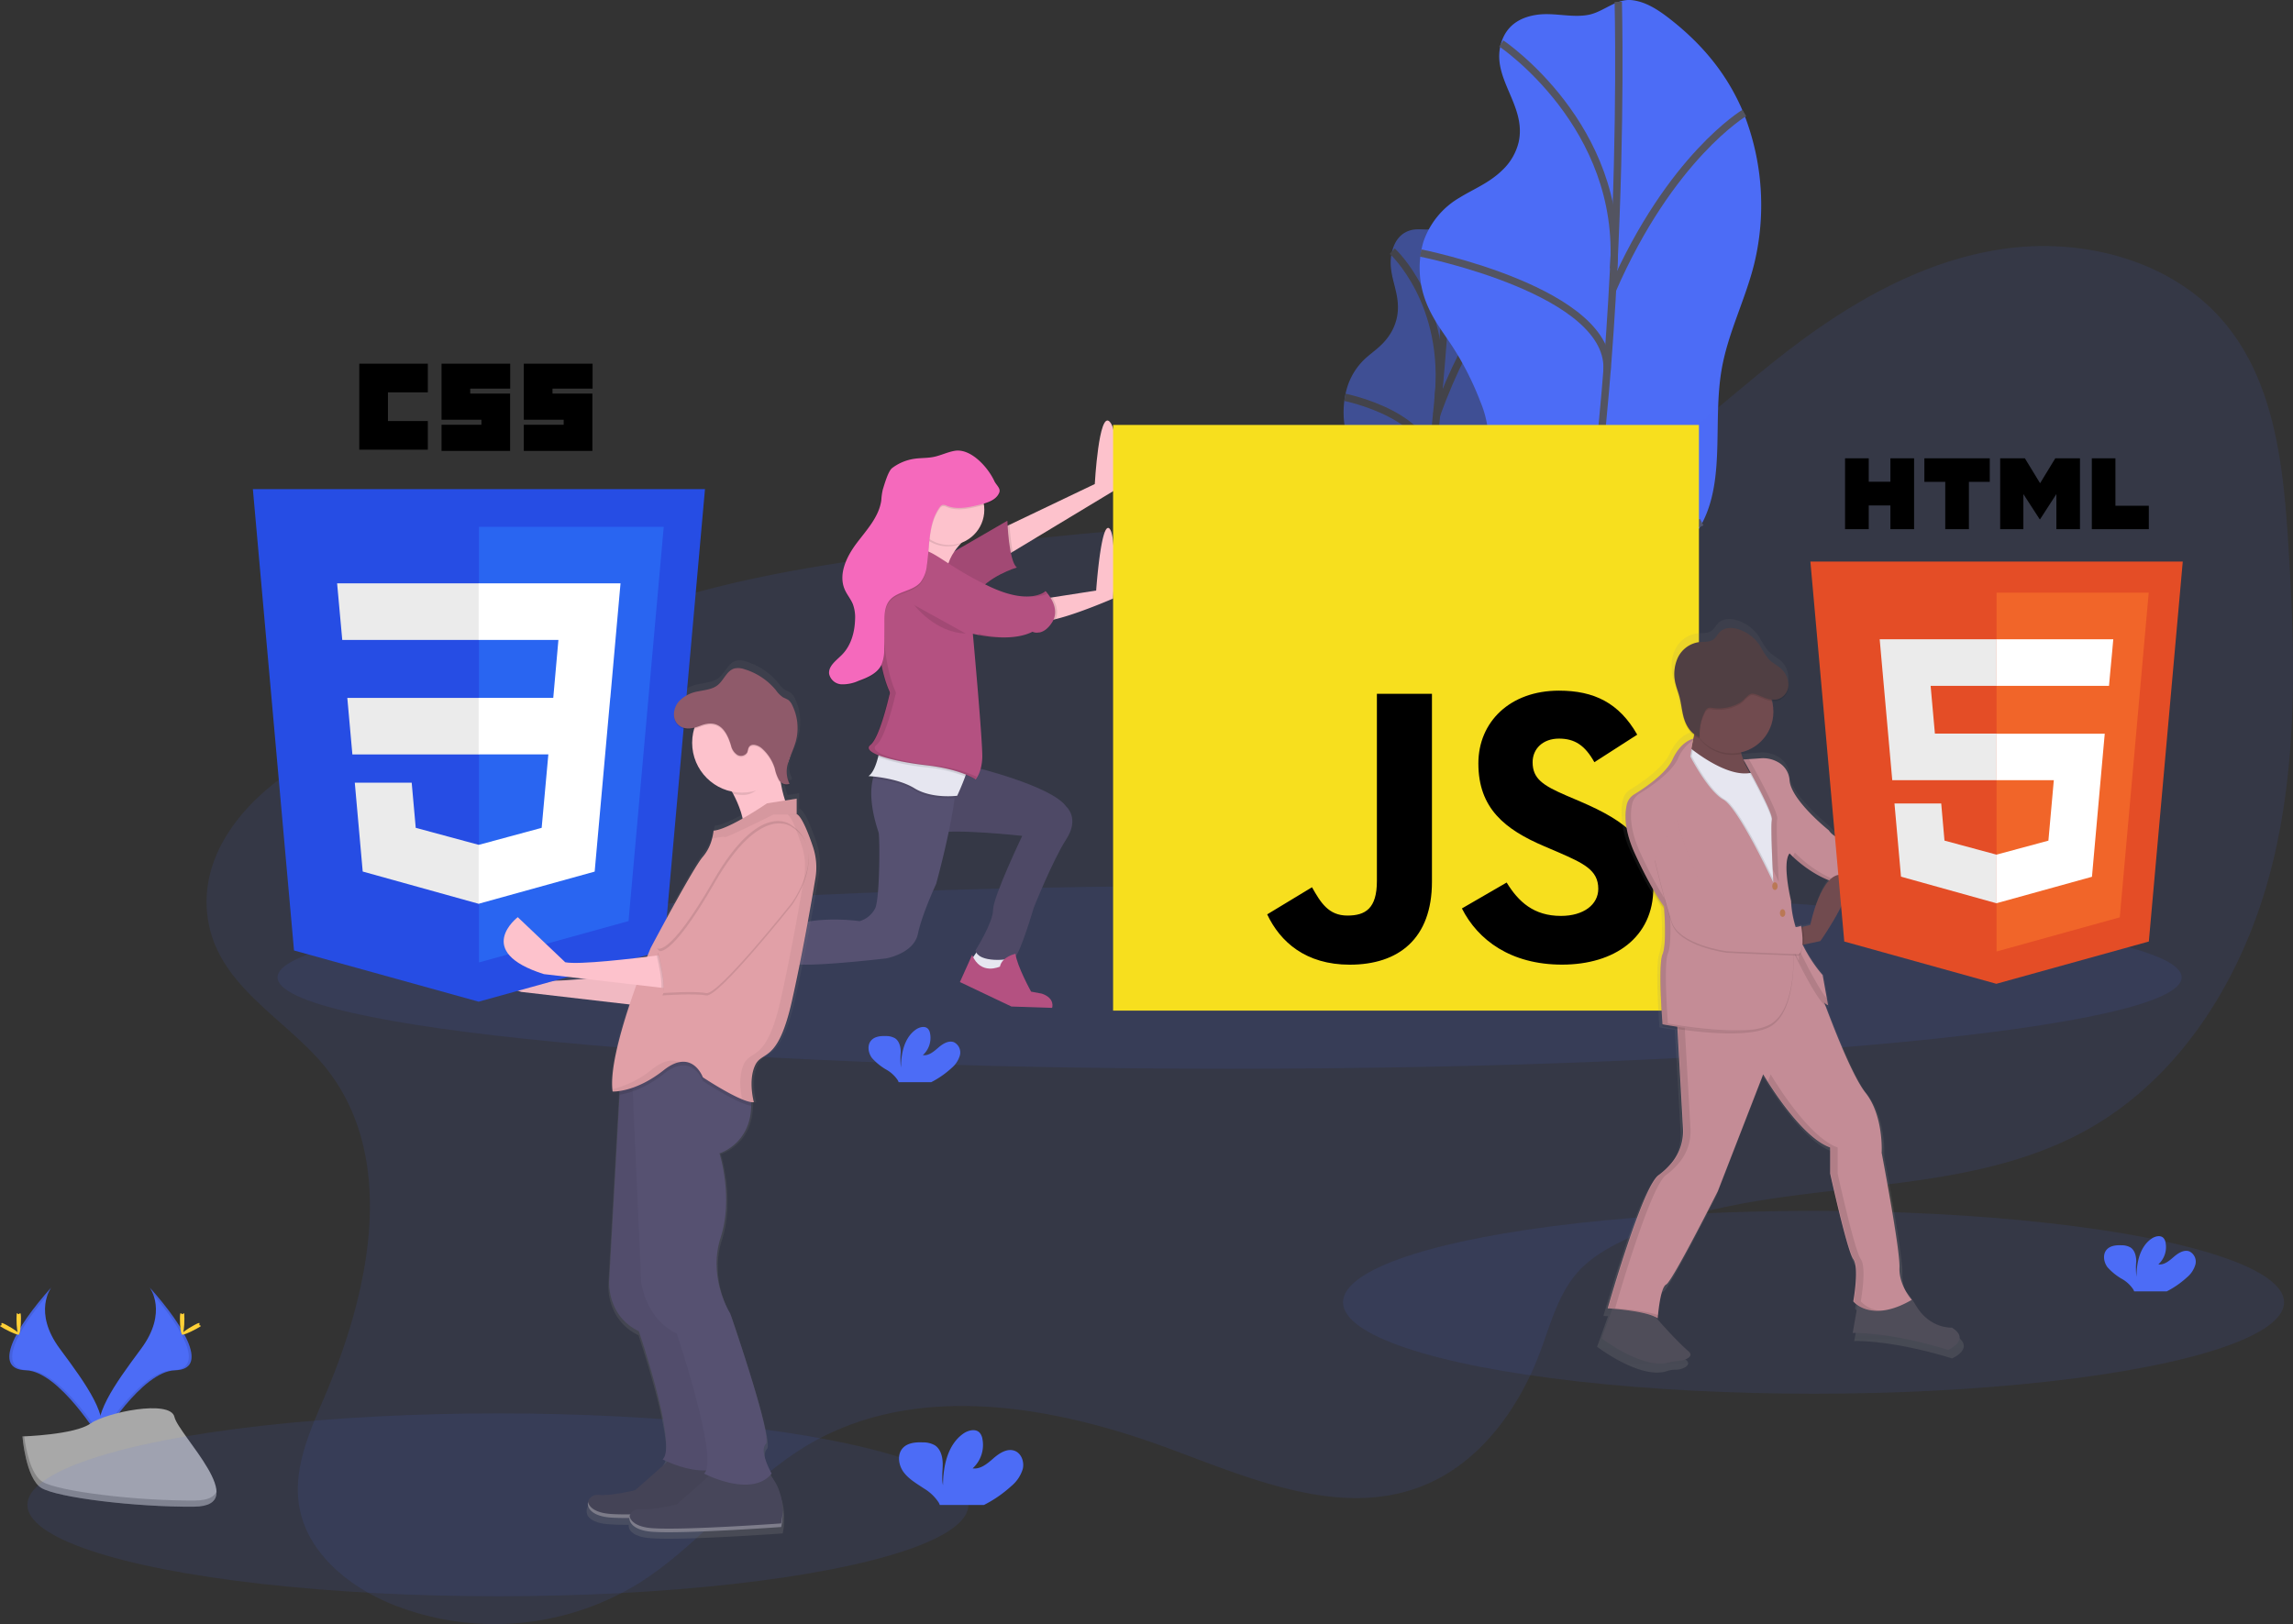 <svg xmlns="http://www.w3.org/2000/svg" xmlns:xlink="http://www.w3.org/1999/xlink" width="623.511" height="441.724" viewBox="0 0 623.511 441.724">
  <rect x="0" y="0" width="623.511" height="441.724" fill="#333333" stroke="none"/>
  <defs>
    <linearGradient id="linear-gradient" x1="0.5" y1="1" x2="0.5" gradientUnits="objectBoundingBox">
      <stop offset="0" stop-color="gray" stop-opacity="0.251"/>
      <stop offset="0.54" stop-color="gray" stop-opacity="0.122"/>
      <stop offset="1" stop-color="gray" stop-opacity="0.102"/>
    </linearGradient>
    <linearGradient id="linear-gradient-2" x1="0.5" y1="1.001" x2="0.5" y2="0" xlink:href="#linear-gradient"/>
  </defs>
  <g id="Groupe_193" data-name="Groupe 193" transform="translate(0.003 -0.091)">
    <ellipse id="Ellipse_485" data-name="Ellipse 485" cx="127.943" cy="24.867" rx="127.943" ry="24.867" transform="translate(365.195 329.42)" fill="#4c6cf6" opacity="0.1"/>
    <g id="Groupe_188" data-name="Groupe 188" transform="translate(365.347 58.933)" opacity="0.5">
      <path id="Tracé_1034" data-name="Tracé 1034" d="M706.743,186.159c-1.725.49-3.838,1.768-4.879,5.26-2.04,6.846,2.7,11.5,1.138,18.638a13.924,13.924,0,0,1-2.421,5.23c-1.907,2.585-3.977,3.808-5.987,5.617a17.857,17.857,0,0,0-5.26,8.638,23.911,23.911,0,0,0-.236,11.229,44.048,44.048,0,0,0,3,7.869,58.11,58.11,0,0,1,3.093,9.909,24.133,24.133,0,0,1,.678,5.036,44.305,44.305,0,0,1-.605,6.731l-2.9,20.23a60.8,60.8,0,0,0-.793,8,39.719,39.719,0,0,0,.926,7.984c1.017,5.351,2.113,10.9,4.443,13.729s6.3,1.816,8.741-3.917c2.318-5.484,2.373-12.8,4.419-18.662,3.226-9.231,9.637-10.472,13.2-19.28,3.414-8.475,2.367-18.814,4.1-28.451,1.211-6.907,3.88-13.2,5.448-20.024a63.422,63.422,0,0,0,.23-27.579,36.654,36.654,0,0,0-8.584-16.671c-1.507-1.665-3.124-3.148-5.018-3.3-2.016-.157-3.777,2.379-5.769,3.142C711.4,186.419,709.086,185.493,706.743,186.159Z" transform="translate(-688.542 -182.368)" fill="#4c6cf6"/>
      <path id="Tracé_1035" data-name="Tracé 1035" d="M725.052,183.23S721.638,270.6,707.28,322.123" transform="translate(-695.937 -182.708)" fill="none" stroke="#535461" stroke-miterlimit="10" stroke-width="2"/>
      <path id="Tracé_1036" data-name="Tracé 1036" d="M710.41,198s15.345,13.971,12.433,40.557" transform="translate(-697.172 -188.538)" fill="none" stroke="#535461" stroke-miterlimit="10" stroke-width="2"/>
      <path id="Tracé_1037" data-name="Tracé 1037" d="M689.14,263.68s25.188,5.067,23.317,20.133" transform="translate(-688.778 -214.46)" fill="none" stroke="#535461" stroke-miterlimit="10" stroke-width="2"/>
      <path id="Tracé_1038" data-name="Tracé 1038" d="M749.6,215.07s-10.194,8.923-19.274,34.2" transform="translate(-705.034 -195.275)" fill="none" stroke="#535461" stroke-miterlimit="10" stroke-width="2"/>
      <path id="Tracé_1039" data-name="Tracé 1039" d="M737.546,332.366s-6.955,5.448-12.536-13.626" transform="translate(-702.935 -236.19)" fill="none" stroke="#535461" stroke-miterlimit="10" stroke-width="2"/>
      <path id="Tracé_1040" data-name="Tracé 1040" d="M696.14,352.663s14.183-1.852,15.49-10.733" transform="translate(-691.541 -245.342)" fill="none" stroke="#535461" stroke-miterlimit="10" stroke-width="2"/>
    </g>
    <path id="Tracé_1041" data-name="Tracé 1041" d="M754.5,89.192c-3.511.521-7.736,2.149-9.473,7.167-3.408,9.843,6.949,17.294,4.564,27.579a15.454,15.454,0,0,1-4.322,7.415c-3.632,3.577-7.785,5.139-11.719,7.567a22.1,22.1,0,0,0-9.867,12.107,25.5,25.5,0,0,0,.841,16.507c1.846,4.649,4.637,8.117,7.131,11.943a80.926,80.926,0,0,1,7.561,14.952,28.41,28.41,0,0,1,2.01,7.464,45.257,45.257,0,0,1-.49,9.843l-3.6,29.5a61.765,61.765,0,0,0-.69,11.683,45.9,45.9,0,0,0,2.869,11.864c2.736,8,5.666,16.344,10.829,20.751S763.408,289,767.773,280.8c4.153-7.8,3.39-18.572,6.931-26.955,5.581-13.214,18.7-14.286,25.018-26.828,6.053-12.034,2.669-27.428,5.1-41.411,1.743-10.018,6.465-18.977,8.886-28.838a67.925,67.925,0,0,0-2.8-40.557c-4.613-11.308-11.907-19.371-19.734-25.563-3.317-2.633-6.834-5.012-10.775-5.448-4.189-.466-7.536,3.057-11.562,3.947C764.159,90.124,759.268,88.483,754.5,89.192Z" transform="translate(-336.67 -85.07)" fill="#4c6cf6"/>
    <path id="Tracé_1042" data-name="Tracé 1042" d="M798.685,86s3.305,128.264-20.315,202.435" transform="translate(-358.647 -85.401)" fill="none" stroke="#535461" stroke-miterlimit="10" stroke-width="2"/>
    <path id="Tracé_1043" data-name="Tracé 1043" d="M759.38,104.68s33.414,22.4,30.551,61.235" transform="translate(-351.152 -92.774)" fill="none" stroke="#535461" stroke-miterlimit="10" stroke-width="2"/>
    <path id="Tracé_1044" data-name="Tracé 1044" d="M723.15,198.85S775.886,209.3,773.8,231.259" transform="translate(-336.853 -129.94)" fill="none" stroke="#535461" stroke-miterlimit="10" stroke-width="2"/>
    <path id="Tracé_1045" data-name="Tracé 1045" d="M845.179,135.92s-20.042,11.931-35.829,48.069" transform="translate(-370.874 -105.103)" fill="none" stroke="#535461" stroke-miterlimit="10" stroke-width="2"/>
    <path id="Tracé_1046" data-name="Tracé 1046" d="M831.461,305.736S817.72,313,803.9,284.18" transform="translate(-368.723 -163.617)" fill="none" stroke="#535461" stroke-miterlimit="10" stroke-width="2"/>
    <path id="Tracé_1047" data-name="Tracé 1047" d="M749,331.891s29.135-1.047,30.793-13.971" transform="translate(-347.056 -176.933)" fill="none" stroke="#535461" stroke-miterlimit="10" stroke-width="2"/>
    <path id="Tracé_1048" data-name="Tracé 1048" d="M143.139,663.66s5.073,6.659-2.343,16.647-13.541,18.475-11.053,24.722c0,0,11.187-18.6,20.291-18.862S153.157,674.847,143.139,663.66Z" transform="translate(-102.431 -313.386)" fill="#4c6cf6"/>
    <path id="Tracé_1049" data-name="Tracé 1049" d="M143.348,663.66a8.215,8.215,0,0,1,1.065,2.082c8.886,10.436,13.614,20.176,5.079,20.424-7.954.23-17.494,14.449-19.782,18.045a7.713,7.713,0,0,0,.272.817s11.186-18.6,20.291-18.862S153.366,674.847,143.348,663.66Z" transform="translate(-102.641 -313.386)" opacity="0.1"/>
    <path id="Tracé_1050" data-name="Tracé 1050" d="M167.031,676.662c0,2.337-.26,4.237-.605,4.237s-.605-1.895-.605-4.237.327-1.211.648-1.211S167.031,674.326,167.031,676.662Z" transform="translate(-116.892 -317.932)" fill="#ffd037"/>
    <path id="Tracé_1051" data-name="Tracé 1051" d="M170.562,681.188c-2.052,1.12-3.838,1.816-3.989,1.507s1.38-1.422,3.432-2.536,1.241-.3,1.4,0S172.608,680.068,170.562,681.188Z" transform="translate(-117.185 -319.673)" fill="#ffd037"/>
    <path id="Tracé_1052" data-name="Tracé 1052" d="M100.575,663.66s-5.073,6.659,2.343,16.647,13.529,18.469,11.053,24.716c0,0-11.187-18.6-20.291-18.862S90.545,674.847,100.575,663.66Z" transform="translate(-86.648 -313.386)" fill="#4c6cf6"/>
    <path id="Tracé_1053" data-name="Tracé 1053" d="M100.575,663.66a8.216,8.216,0,0,0-1.035,2.082c-8.886,10.436-13.614,20.176-5.079,20.424,7.954.23,17.494,14.449,19.782,18.045a7.711,7.711,0,0,1-.272.817s-11.187-18.6-20.291-18.862S90.545,674.847,100.575,663.66Z" transform="translate(-86.648 -313.386)" opacity="0.1"/>
    <path id="Tracé_1054" data-name="Tracé 1054" d="M92.4,676.662c0,2.337.26,4.237.605,4.237s.605-1.895.605-4.237-.327-1.211-.648-1.211S92.4,674.326,92.4,676.662Z" transform="translate(-87.916 -317.932)" fill="#ffd037"/>
    <path id="Tracé_1055" data-name="Tracé 1055" d="M86.236,681.188c2.052,1.12,3.838,1.816,3.989,1.507s-1.38-1.422-3.432-2.536-1.241-.3-1.4,0S84.19,680.068,86.236,681.188Z" transform="translate(-84.99 -319.673)" fill="#ffd037"/>
    <path id="Tracé_1056" data-name="Tracé 1056" d="M95.07,725.565s14.183-.436,18.457-3.481,21.792-6.659,22.875-1.816,21.314,24.28,5.3,24.407-37.2-2.494-41.471-5.091S95.07,725.565,95.07,725.565Z" transform="translate(-88.969 -334.795)" fill="#a8a8a8"/>
    <path id="Tracé_1057" data-name="Tracé 1057" d="M141.989,747.976c-16.011.127-37.2-2.494-41.471-5.091-3.251-1.979-4.546-9.08-4.976-12.355H95.07s.9,11.441,5.163,14.038,25.46,5.224,41.471,5.091c4.625-.036,6.217-1.683,6.132-4.116C147.2,747.031,145.434,747.951,141.989,747.976Z" transform="translate(-88.969 -339.778)" opacity="0.2"/>
    <path id="Tracé_1058" data-name="Tracé 1058" d="M1052.667,651.8a7.065,7.065,0,0,0,2.318-3.5,3.106,3.106,0,0,0-1.622-3.565c-1.489-.569-3.081.46-4.286,1.507s-2.591,2.234-4.171,2.01a6.344,6.344,0,0,0,1.961-5.938,2.481,2.481,0,0,0-.545-1.211c-.829-.884-2.324-.5-3.317.194-3.148,2.215-4.026,6.489-4.044,10.339a19.823,19.823,0,0,1-.061-4.237c-.012-1.4-.4-3.027-1.6-3.765a4.843,4.843,0,0,0-2.421-.575c-1.416-.055-2.99.091-3.959,1.126-1.211,1.283-.89,3.444.157,4.843a15.753,15.753,0,0,0,4.1,3.281,9.082,9.082,0,0,1,2.93,2.791,2.778,2.778,0,0,1,.218.5h8.868A24.719,24.719,0,0,0,1052.667,651.8Z" transform="translate(-458.015 -304.281)" fill="#4c6cf6"/>
    <path id="Tracé_1059" data-name="Tracé 1059" d="M210.437,419.489c19.262,24.492,11.78,60.273-.46,88.923-4.1,9.594-8.735,19.746-7,30.03,2.113,12.579,13.317,21.792,25.133,26.635a74.814,74.814,0,0,0,66.956-5.515c17.064-10.617,29.286-27.882,46.641-38.015C370.759,504.6,407.72,511,439.258,522.674c22.313,8.263,46.707,19.013,68.881,10.375,15.6-6.053,26.386-20.866,32.264-36.544,2.839-7.573,4.9-15.739,10.291-21.792,3.22-3.565,7.421-6.1,11.731-8.232,39.346-19.5,88.984-9.08,127.168-30.678,25.793-14.6,42.307-42.149,49.637-70.872s6.459-58.844,4.6-88.421c-1.32-21.023-3.686-43.463-17.119-59.692-14.207-17.161-38.6-23.547-60.636-20.285s-42.028,14.946-59.583,28.638c-21.967,17.113-42.337,38.426-69.31,45.363-18.366,4.722-37.688,2.137-56.635,1.247-31.671-1.5-63.348,1.816-94.843,5.448-30.152,3.487-60.533,7.325-89.244,17.131-20.327,6.943-36.622,19.54-55.818,28.342-12.512,5.739-26.156,7.325-38,14.631-14.595,9-27.966,24.661-24.213,42.978C181.956,397.752,200.207,406.493,210.437,419.489Z" transform="translate(-121.618 -128.701)" fill="#4c6cf6" opacity="0.1"/>
    <path id="Tracé_1204" data-name="Tracé 1204" d="M258.882,0C401.858,0,517.763,11.133,517.763,24.867S401.858,49.734,258.882,49.734,0,38.6,0,24.867,115.905,0,258.882,0Z" transform="translate(75.471 241.042)" fill="#4c6cf6" opacity="0.1"/>
    <ellipse id="Ellipse_487" data-name="Ellipse 487" cx="127.943" cy="24.867" rx="127.943" ry="24.867" transform="translate(7.444 384.505)" fill="#4c6cf6" opacity="0.1"/>
    <path id="Tracé_1060" data-name="Tracé 1060" d="M523.388,511.48l-2.028,2.948s2.209,2.948,2.421,3.317,6.447-.182,6.447-.182l.551-2.209-.92-2.579Z" transform="translate(-257.213 -253.325)" fill="#e6e6f0"/>
    <path id="Tracé_1061" data-name="Tracé 1061" d="M324.446,423.67l-4.056.732,2.579,4.982,2.766,1.471,2.579,1.84.739-2.022-1.846-3.874Z" transform="translate(-126.449 -167.174)" fill="#fdc2cc"/>
    <path id="Tracé_1062" data-name="Tracé 1062" d="M513.821,429.5s21.562,5.157,25.611,10.9c0,0,3.687,3.136,0,8.844s-8.844,18.614-8.844,18.614-3.686,12.53-5.157,13.45-9.952,1.659-10.69-1.816c0,0,4.788-7.555,4.788-11.059s7.924-20.085,7.924-20.085-18.057-2.028-23.771-.738S506.267,427.474,513.821,429.5Z" transform="translate(-249.487 -220.918)" fill="#565171"/>
    <path id="Tracé_1063" data-name="Tracé 1063" d="M513.821,429.5s21.562,5.157,25.611,10.9c0,0,3.687,3.136,0,8.844s-8.844,18.614-8.844,18.614-3.686,12.53-5.157,13.45-9.952,1.659-10.69-1.816c0,0,4.788-7.555,4.788-11.059s7.924-20.085,7.924-20.085-18.057-2.028-23.771-.738S506.267,427.474,513.821,429.5Z" transform="translate(-249.487 -220.918)" opacity="0.1"/>
    <path id="Tracé_1064" data-name="Tracé 1064" d="M473.026,434.586c-.042,1.071-.157,2.276-.321,3.571-1.18,9.383-5.024,23.336-5.024,23.336s-3.868,8.293-4.976,13.638-8.662,6.659-8.662,6.659-20.642,2.421-24.879,1.477-10.9,2.766-14.189,2.209-5.345-8.293-5.345-8.293a39.951,39.951,0,0,0,16.586-3.5c8.475-3.868,20.642-2.028,20.642-2.028a6.931,6.931,0,0,0,4.237-3.5c1.289-2.766,1.289-19.534.92-20.642-2.421-7.264-2.222-11.925-1.525-14.643a7.306,7.306,0,0,1,1.525-3.232Z" transform="translate(-213.117 -221.026)" fill="#565171"/>
    <path id="Tracé_1065" data-name="Tracé 1065" d="M499.682,434.566c-.042,1.071-.157,2.276-.321,3.571-1.852.145-7.046.285-10.9-2.094-3.632-2.228-8.917-2.984-11.3-3.22a7.306,7.306,0,0,1,1.525-3.232Z" transform="translate(-239.773 -221.006)" opacity="0.1"/>
    <path id="Tracé_1066" data-name="Tracé 1066" d="M501.41,428.3c-.86,2.421-2.179,5.26-2.179,5.26s-6.816.92-11.61-2.028-12.53-3.317-12.53-3.317c1.253-.769,2.1-3.105,2.627-5.151a32.652,32.652,0,0,0,.69-3.511s22.664,4.607,23.608,5.345C502.366,425.186,501.991,426.651,501.41,428.3Z" transform="translate(-238.952 -217.043)" fill="#e6e6f0"/>
    <path id="Tracé_1067" data-name="Tracé 1067" d="M565.588,293.219,538.1,309.811l-2.73,1.647v-8.105l1.895-.908,23.166-11.072s1.108-20.085,4.056-16.949S565.588,293.219,565.588,293.219Z" transform="translate(-262.742 -159.635)" fill="#fdc2cc"/>
    <path id="Tracé_1068" data-name="Tracé 1068" d="M538.1,328.3l-2.73,1.646v-8.105l1.895-.908A59.644,59.644,0,0,0,538.1,328.3Z" transform="translate(-262.742 -178.121)" opacity="0.1"/>
    <path id="Tracé_1069" data-name="Tracé 1069" d="M504.93,330.553l19.716-11.423s.369,11.059,2.579,12.712c0,0-8.105,2.421-11.241,7.555Z" transform="translate(-250.729 -177.411)" fill="#b45181"/>
    <path id="Tracé_1070" data-name="Tracé 1070" d="M504.93,330.553l19.716-11.423s.369,11.059,2.579,12.712c0,0-8.105,2.421-11.241,7.555Z" transform="translate(-250.729 -177.411)" opacity="0.1"/>
    <path id="Tracé_1071" data-name="Tracé 1071" d="M570.958,341.564s-9.377,4.086-15.587,5.587a12.24,12.24,0,0,1-4.316.5c-4.237-.738,1.108-6.053,1.108-6.053l2.228-.345,11.961-1.864s1.289-18.426,3.5-16.949S570.958,341.564,570.958,341.564Z" transform="translate(-268.288 -178.682)" fill="#fdc2cc"/>
    <path id="Tracé_1072" data-name="Tracé 1072" d="M506.323,321.153s-7.924,5.9-4.976,13.269S486.05,330,486.05,330s5.9-8.844,7.185-15.478S506.323,321.153,506.323,321.153Z" transform="translate(-243.277 -174.858)" fill="#fdc2cc"/>
    <path id="Tracé_1073" data-name="Tracé 1073" d="M503.127,428.3a41.767,41.767,0,0,0-10.654-2.482,56.834,56.834,0,0,1-13.033-2.754,32.647,32.647,0,0,0,.69-3.511s22.664,4.607,23.608,5.345C504.083,425.186,503.708,426.651,503.127,428.3Z" transform="translate(-240.668 -217.043)" opacity="0.1"/>
    <path id="Tracé_1074" data-name="Tracé 1074" d="M555.361,359.472a12.239,12.239,0,0,1-4.316.5c-4.237-.738,1.108-6.053,1.108-6.053l2.228-.345C555.313,355,556.263,357.244,555.361,359.472Z" transform="translate(-268.284 -191.003)" opacity="0.1"/>
    <path id="Tracé_1075" data-name="Tracé 1075" d="M489.145,332.167s-7.185-.182-9.764,2.766-2.028,10.9-2.028,10.9-.539,15.914,3.5,24.819a1.211,1.211,0,0,1,.042.914c-.042.109-.042.042-.042.042s-2.579,11.61-5.157,13.638,5.527,4.425,15.133,5.527,13.45,3.868,13.45,3.868,1.659-1.816,1.816-5.9-2.561-33.723-2.561-33.723,10.133,2.579,16.217-.551c0,0,2.766,1.477,5.345-2.579s-1.816-8.475-1.816-8.475-4.056,4.056-15.3-1.289S492.637,331.985,489.145,332.167Z" transform="translate(-238.999 -182.554)" fill="#b45181"/>
    <path id="Tracé_1076" data-name="Tracé 1076" d="M405.769,509.35H403.56v3.136l2.209,4.976s2.948.551,3.136.551,2.579-.551,2.579-.551l.739-1.289S404.111,513.03,405.769,509.35Z" transform="translate(-210.721 -252.485)" fill="#e6e6f0"/>
    <path id="Tracé_1077" data-name="Tracé 1077" d="M519.507,514.019l-3.317,7.373L530.2,528.05l11.059.369s.92-2.579-2.766-3.868L535.542,524s-3.868-7-4.237-10.291c0,0-3.686.739-4.237,3.5C527.062,517.148,521.9,519.727,519.507,514.019Z" transform="translate(-255.173 -254.206)" fill="#b45181"/>
    <path id="Tracé_1078" data-name="Tracé 1078" d="M400.508,508.13l-1.126.92-4.952,4.056,11.423,15.133s6.447,2.766,9.4,0c0,0,1.816-1.816-2.209-3.317,0,0-3.136.551-3.136-2.579s.739-6.447,1.816-7.185c0,0-2.766-.92-3.5-.182A11.69,11.69,0,0,0,406.749,517S400.138,514.4,400.508,508.13Z" transform="translate(-207.118 -252.003)" fill="#b45181"/>
    <path id="Tracé_1079" data-name="Tracé 1079" d="M496.839,315.129a22.387,22.387,0,0,1-.738,2.76,9.582,9.582,0,0,0,12.27,5.272,15.243,15.243,0,0,1,1.556-1.4S498.128,308.494,496.839,315.129Z" transform="translate(-247.244 -175.098)" opacity="0.1"/>
    <path id="Tracé_1080" data-name="Tracé 1080" d="M495.64,357s5.714,7.555,14.007,7.742" transform="translate(-247.062 -192.357)" opacity="0.1"/>
    <g id="Groupe_189" data-name="Groupe 189" transform="translate(236.016 149.637)" opacity="0.1">
      <path id="Tracé_1081" data-name="Tracé 1081" d="M551.484,369.137a2.082,2.082,0,0,1-.339-.127q-.266.139-.545.26a3.444,3.444,0,0,0,.884-.133Z" transform="translate(-504.769 -346.734)"/>
      <path id="Tracé_1082" data-name="Tracé 1082" d="M552.143,351.518a9.151,9.151,0,0,0-.642-.738,6.865,6.865,0,0,1-4.2,1.441,10.17,10.17,0,0,0,4.843-.7Z" transform="translate(-503.467 -339.539)"/>
      <path id="Tracé_1083" data-name="Tracé 1083" d="M524.71,369.92l.036.393a36.6,36.6,0,0,0,7.373.605A38.366,38.366,0,0,1,524.71,369.92Z" transform="translate(-494.551 -347.093)"/>
      <path id="Tracé_1084" data-name="Tracé 1084" d="M492.335,390.8c-9.582-1.108-17.688-3.5-15.133-5.527s5.157-13.638,5.157-13.638,0,.067.042-.042a1.211,1.211,0,0,0-.042-.914c-4.038-8.929-3.5-24.819-3.5-24.819s-.551-7.924,2.028-10.9c1.919-2.2,6.392-2.651,8.553-2.742a3.914,3.914,0,0,0-.605,0s-7.185-.182-9.764,2.766-2.028,10.9-2.028,10.9-.539,15.914,3.5,24.819a1.211,1.211,0,0,1,.042.914c-.042.109-.042.042-.042.042s-2.561,11.574-5.163,13.6,5.527,4.425,15.133,5.527,13.45,3.868,13.45,3.868a4.726,4.726,0,0,0,.508-.745A37.819,37.819,0,0,0,492.335,390.8Z" transform="translate(-474.888 -332.211)"/>
    </g>
    <circle id="Ellipse_488" data-name="Ellipse 488" cx="9.582" cy="9.582" r="9.582" transform="translate(248.487 129.159)" fill="#fdc2cc"/>
    <path id="Tracé_1085" data-name="Tracé 1085" d="M503.681,299.664c-.793,1.985-3.16,2.736-5.236,3.251-2.966.726-6.162,1.441-9,.315a1.967,1.967,0,0,0-1.211-.236,1.61,1.61,0,0,0-.8.7c-3.13,4.455-2.621,10.394-3.432,15.781a8.766,8.766,0,0,1-1.816,4.661c-2.2,2.421-6.362,2.331-8.39,4.9-1.338,1.695-1.35,4.05-1.338,6.211q0,3.456-.061,6.919a10.217,10.217,0,0,1-.793,4.425c-1.162,2.276-3.753,3.36-6.144,4.237a10.534,10.534,0,0,1-4.625.969,3.614,3.614,0,0,1-3.4-2.809c-.285-2.167,1.949-3.68,3.487-5.242,2.458-2.488,3.469-6.108,3.559-9.607a10.29,10.29,0,0,0-.605-4.159c-.563-1.374-1.568-2.53-2.173-3.886-1.864-4.177.436-9.007,3.19-12.664s6.138-7.222,6.725-11.756a16.305,16.305,0,0,1,.418-2.912c.424-1.32,1.429-4.964,2.536-5.8a13.178,13.178,0,0,1,6.053-2.518c1.7-.248,3.438-.157,5.127-.484,1.973-.381,3.808-1.32,5.781-1.671,4.268-.757,8.9,4.2,10.769,8.111C502.815,297.6,504.165,298.447,503.681,299.664Z" transform="translate(-231.974 -165.208)" opacity="0.1"/>
    <path id="Tracé_1086" data-name="Tracé 1086" d="M503.681,299.054c-.793,1.985-3.16,2.736-5.236,3.251-2.966.726-6.162,1.441-9,.315a1.967,1.967,0,0,0-1.211-.236,1.61,1.61,0,0,0-.8.7c-3.13,4.455-2.621,10.394-3.432,15.781a8.766,8.766,0,0,1-1.816,4.661c-2.2,2.421-6.362,2.331-8.39,4.9-1.338,1.695-1.35,4.05-1.338,6.211q0,3.456-.061,6.919a10.217,10.217,0,0,1-.793,4.425c-1.162,2.276-3.753,3.36-6.144,4.237a10.534,10.534,0,0,1-4.625.969,3.614,3.614,0,0,1-3.4-2.809c-.285-2.167,1.949-3.68,3.487-5.242,2.458-2.488,3.469-6.108,3.559-9.607a10.29,10.29,0,0,0-.605-4.159c-.563-1.374-1.568-2.53-2.173-3.886-1.864-4.177.436-9.007,3.19-12.664s6.138-7.222,6.725-11.756a16.305,16.305,0,0,1,.418-2.912c.424-1.32,1.429-4.964,2.536-5.8a13.178,13.178,0,0,1,6.053-2.518c1.7-.248,3.438-.157,5.127-.484,1.973-.381,3.808-1.32,5.781-1.671,4.268-.757,8.9,4.2,10.769,8.111C502.815,296.99,504.165,297.837,503.681,299.054Z" transform="translate(-231.974 -164.968)" fill="#f569bc"/>
    <path id="Tracé_1087" data-name="Tracé 1087" d="M585,276.09H744.3V435.383H585Z" transform="translate(-282.33 -160.424)" fill="#f7df1e"/>
    <path id="Tracé_1088" data-name="Tracé 1088" d="M654.21,456.32l12.191-7.379c2.355,4.171,4.492,7.7,9.625,7.7,4.921,0,8.021-1.925,8.021-9.407v-50.9h14.97V447.44c0,15.5-9.08,22.561-22.349,22.561-11.974,0-18.923-6.2-22.452-13.687m52.93-1.6,12.185-7.058c3.208,5.242,7.379,9.08,14.758,9.08,6.2,0,10.157-3.1,10.157-7.379,0-5.133-4.062-6.949-10.9-9.946l-3.741-1.6c-10.8-4.594-17.966-10.369-17.966-22.561,0-11.229,8.553-19.782,21.919-19.782,9.516,0,16.344,3.317,21.277,11.973l-11.653,7.488c-2.567-4.6-5.345-6.417-9.625-6.417-4.383,0-7.167,2.778-7.167,6.417,0,4.492,2.778,6.308,9.195,9.08l3.741,1.6c12.712,5.448,19.891,11.011,19.891,23.523,0,13.475-10.587,20.854-24.819,20.854-13.923,0-22.881-6.659-27.24-15.291" transform="translate(-309.645 -207.536)"/>
    <path id="Tracé_1089" data-name="Tracé 1089" d="M899.989,558.205s-6.217.436-10.055-6.223a22.32,22.32,0,0,0-2.645-3.759,12.711,12.711,0,0,1-1.858-6.749c.212-4.933-4.933-31.955-4.933-31.955s.642-10.291-4.5-16.725c-3.39-4.237-8.263-16.344-11.2-24.165a1.618,1.618,0,0,0,.69.363l-.121-.672h.121l-1.519-8.348a38.061,38.061,0,0,1-5.545-8.4l.345-.073,4.552-.956s7.4-10.515,7.869-15.684h1.459a177.969,177.969,0,0,1,20.5,1.071h0c0-.03-.048-.163-.109-.375h0a25.73,25.73,0,0,1-.666-3.166h.424l4.237-.278s14.583-16.3,9.219-19.3-10.938,13.511-10.938,13.511l-1.816.327-.49.091c.048-.073.1-.139.151-.206s-23.8-1.065-27.476-6.864c0,0-10.509-8.366-10.938-13.923a6.29,6.29,0,0,0-3.777-5.351,8.244,8.244,0,0,0-4.171-.781l-4.921.339.345.605h-.139a16.562,16.562,0,0,1-.775-2.179h.1c-.036-.151-.067-.3-.1-.454a11.58,11.58,0,0,0,8.529-14.262,4.631,4.631,0,0,0,1.447-.042,4.241,4.241,0,0,0,3.142-4.05v-.43a6.223,6.223,0,0,0-2.391-4.782,34.923,34.923,0,0,1-3.027-2.306,22.7,22.7,0,0,1-2.464-3.814,11.32,11.32,0,0,0-5.811-4.522c-1.774-.605-3.953-.666-5.315.605-.7.66-1.108,1.616-1.895,2.173-1.132.811-2.669.569-4.056.732a7.736,7.736,0,0,0-5.829,4.364,10.054,10.054,0,0,0-.956,4.613,12.316,12.316,0,0,0,.387,3.239c.266,1.053.66,2.07.95,3.123.605,2.179.745,4.473,1.441,6.622a8.335,8.335,0,0,0,2.682,4.074l-.206.884c-.133,0-3.475.745-5.781,5.787-1.816,3.977-8,8.081-10.714,9.74a4.467,4.467,0,0,0-2.022,2.809,14.586,14.586,0,0,0-.345,3.565,24.685,24.685,0,0,0,2.567,10.7c4.716,10.291,8.148,14.794,8.148,14.794s.26,3.154.278,6.477a19.114,19.114,0,0,1-.708,6.174c-.448,1.041-.605,3.7-.569,6.737,0,5.823.569,13.42.569,13.42s1.64.315,4.177.684l1.58,27.8a13.366,13.366,0,0,1-3.027,9.286,20.544,20.544,0,0,1-3.807,3.632c-4.5,3.214-14.153,37.1-14.153,37.1a11.881,11.881,0,0,1,1.247.091l-2.966,8.275s11.852,9.08,19.062,6.6a6.986,6.986,0,0,1,2.421-.339c1.422,0,4.467-1.126,2.772-2.609a109.868,109.868,0,0,1-9.243-9.613,4.9,4.9,0,0,1,.666.393v-.067l.1.067a6.814,6.814,0,0,1,.079-.878l-.1-.036c.218-2.228.908-7.869,2.276-8.523,1.713-.86,14.371-25.951,14.371-25.951l12.651-32.6s10.079,17.373,18.656,20.369v7.264s4.716,21.447,6.435,23.8,0,11.792,0,11.792a5.882,5.882,0,0,0,1.156,1.017l-1.374,7.772s9.867-.43,26.592,4.716C898.918,564.422,905.353,561.638,899.989,558.205ZM860.534,446.05l-2.088.521-.412.1c-.042-.26-.073-.412-.073-.412a4.236,4.236,0,0,1-1.519.369,27.94,27.94,0,0,1-1.271-7.234,48.739,48.739,0,0,1-1.277-8.959,6.423,6.423,0,0,1,.847-3.693l.7.054.484.46.036.03.248.224h0l.26.23.042.036.278.248.048.042.284.242h0l.321.266.073.061.339.272h0l.333.266.079.061.369.278.079.054.351.26.061.042.4.285.1.067.424.291h.036l.412.272.1.067.442.285.1.061.412.254.079.048.472.278.115.067.49.272h.036l.478.254.115.061.509.254.1.048.472.218.091.042.533.23.127.054.551.224h0C862.289,437.272,860.534,446.05,860.534,446.05Z" transform="translate(-368.135 -194.844)" fill="url(#linear-gradient)"/>
    <path id="Tracé_1090" data-name="Tracé 1090" d="M808.457,668.16l-3.977,11.1s10.9,8.354,17.978,6.622a19.779,19.779,0,0,1,3.251-.527c1.465-.109,3.989-1.18,2.421-2.536-5.024-4.395-11.725-12.561-11.725-12.561Z" transform="translate(-368.952 -315.162)" fill="#4f4d59"/>
    <path id="Tracé_1091" data-name="Tracé 1091" d="M919.113,664.794l-1.883,10.678s9.631-.418,25.963,4.607c0,0,6.283-2.724,1.047-6.053,0,0-6.053.418-9.837-6.053s-6.053-5.654-6.053-5.654Z" transform="translate(-413.451 -312.844)" fill="#4f4d59"/>
    <path id="Tracé_1092" data-name="Tracé 1092" d="M825.832,525.466l1.816,32.494a13.438,13.438,0,0,1-3.2,9.5,19.7,19.7,0,0,1-3.457,3.226c-4.395,3.142-13.82,36.217-13.82,36.217s10.678.605,13.608,2.724c0,0,.605-8.372,2.3-9.213S837.1,575.085,837.1,575.085l12.355-31.822s9.837,16.949,18.214,19.891v7.119s4.607,20.938,6.283,23.239,0,11.5,0,11.5,4.843,6.053,15.908-.418c0,0-3.559-3.977-3.347-8.8s-4.843-31.193-4.843-31.193.605-10.048-4.395-16.344-13.311-30.345-13.311-30.345l-5.763-12.4Z" transform="translate(-370.013 -250.973)" fill="#c48c96"/>
    <g id="Groupe_190" data-name="Groupe 190" transform="translate(437.308 254.553)" opacity="0.1">
      <path id="Tracé_1093" data-name="Tracé 1093" d="M809.3,606.9s9.419-33.075,13.82-36.217a19.971,19.971,0,0,0,3.632-3.438,13.317,13.317,0,0,0,3.027-9.286l-1.846-32.5,30.872-19.032-.418-.9-32.337,19.94,1.846,32.5a13.317,13.317,0,0,1-3.027,9.286,19.982,19.982,0,0,1-3.632,3.438c-4.389,3.136-13.82,36.211-13.82,36.211s10.678.605,13.608,2.724a6.405,6.405,0,0,1,.079-.854C816.984,607.359,809.3,606.9,809.3,606.9Z" transform="translate(-807.42 -505.53)"/>
      <path id="Tracé_1094" data-name="Tracé 1094" d="M904.414,629.622s1.677-9.213,0-11.5-6.283-23.239-6.283-23.239v-7.131c-8.372-2.93-18.214-19.891-18.214-19.891l-.726,1.9c2.839,4.5,10.412,15.678,17.064,18v7.119s4.607,20.938,6.283,23.239,0,11.5,0,11.5,2.337,2.942,7.494,2.542A8.2,8.2,0,0,1,904.414,629.622Z" transform="translate(-835.745 -530.13)"/>
    </g>
    <path id="Tracé_1095" data-name="Tracé 1095" d="M952.907,465.772l-4.11.272-2.167.145v-5.236l2.845-.515,1.762-.321s5.448-16.12,10.678-13.19S952.907,465.772,952.907,465.772Z" transform="translate(-425.054 -227.708)" fill="#714b4f"/>
    <path id="Tracé_1096" data-name="Tracé 1096" d="M845.723,407s-2.724,10.466-3.559,16.949,19.467,1.259,19.467,1.259-7.748-9.419-3.347-14.443Z" transform="translate(-383.815 -212.09)" fill="#714b4f"/>
    <path id="Tracé_1097" data-name="Tracé 1097" d="M867.178,455.77l.418,3.977-6.489-.418-6.489-5.654-6.489-18.22-4.177-6.5-3.142-3.977,1.259-4.843s.575.5,1.544,1.241c3.19,2.421,10.666,7.512,16.132,6.108a6.513,6.513,0,0,0,.745-.236l8.166,14.026Z" transform="translate(-383.29 -217.276)" fill="#e6e6f0"/>
    <path id="Tracé_1098" data-name="Tracé 1098" d="M833.628,418.106s-3.348.605-5.654,5.654c-1.768,3.862-7.748,7.869-10.418,9.486a4.467,4.467,0,0,0-2.028,2.821c-.539,2.385-.745,6.834,2.185,13.233,4.607,10.048,7.954,14.443,7.954,14.443s.835,10.048-.418,12.978,0,19.05,0,19.05,21.98,4.189,29.31,0,6.283-20.309,6.283-20.309,6.907,14.655,9.419,15.073l-1.465-8.166s-8.166-8.8-8.584-20.1c0,0-2.512-10.26-.418-12.978,0,0,35.382,2.93,37.476.418,0,0-23.239-1.047-26.8-6.7,0,0-10.26-8.166-10.678-13.608a6.017,6.017,0,0,0-3.142-4.933,8.2,8.2,0,0,0-4.691-1.047l-4.728.327s8.166,14.443,7.748,16.344.418,17.167.418,17.167-9.449-20.309-13.608-22.609-9.007-11.768-9.007-11.768l.835-4.782" transform="translate(-373.185 -216.471)" opacity="0.1"/>
    <path id="Tracé_1099" data-name="Tracé 1099" d="M867.178,455.77l.418,3.977-6.489-.418-6.489-5.654-6.489-18.22-4.177-6.5-3.142-3.977,1.259-4.843s.575.5,1.544,1.241l-.291,1.653s4.843,9.455,9,11.762S865.931,457.4,865.931,457.4s-.835-15.285-.418-17.167c.284-1.277-3.384-8.335-5.769-12.748a6.513,6.513,0,0,0,.745-.236l8.166,14.026Z" transform="translate(-383.29 -217.276)" opacity="0.1"/>
    <path id="Tracé_1100" data-name="Tracé 1100" d="M948.8,475.085l-2.167.145v-5.236l2.845-.515C948.482,470.794,948.519,473.118,948.8,475.085Z" transform="translate(-425.054 -236.749)" opacity="0.1"/>
    <path id="Tracé_1101" data-name="Tracé 1101" d="M833.628,417.08s-3.348.605-5.654,5.654c-1.768,3.862-7.748,7.869-10.418,9.486a4.467,4.467,0,0,0-2.028,2.821c-.539,2.385-.745,6.834,2.185,13.233,4.607,10.048,7.954,14.443,7.954,14.443s.835,10.048-.418,12.978,0,19.05,0,19.05,21.98,4.189,29.31,0,6.283-20.309,6.283-20.309,6.9,14.631,9.419,15.079l-1.465-8.166s-8.166-8.8-8.584-20.1c0,0-2.512-10.26-.418-12.978,0,0,8.166,8.8,17.379,8.584a173.341,173.341,0,0,1,20.1,1.047s-2.094-6.7,0-9.213c0,0-23.239-1.047-26.8-6.7,0,0-10.26-8.166-10.678-13.608a6.017,6.017,0,0,0-3.142-4.933,8.2,8.2,0,0,0-4.691-1.047l-4.728.327s8.166,14.443,7.748,16.344.418,17.167.418,17.167-9.449-20.321-13.608-22.621-9.007-11.743-9.007-11.743l.835-4.782" transform="translate(-373.185 -216.069)" fill="#c48c96"/>
    <path id="Tracé_1102" data-name="Tracé 1102" d="M834.191,453.39s5.024,16.949,7.954,19.05,20.727,12.772,25.963,10.26c0,0,1.259,6.283-.605,7.748,0,0-19.522-.763-19.679-.835,0,0-12.773-1.677-14.867-7.954s-4.607-16.949-4.607-16.949Z" transform="translate(-378.373 -230.399)" opacity="0.1"/>
    <ellipse id="Ellipse_489" data-name="Ellipse 489" cx="0.732" cy="1.047" rx="0.732" ry="1.047" transform="translate(481.903 240.055)" fill="#ba7855"/>
    <ellipse id="Ellipse_490" data-name="Ellipse 490" cx="0.732" cy="1.047" rx="0.732" ry="1.047" transform="translate(483.991 247.38)" fill="#ba7855"/>
    <g id="Groupe_191" data-name="Groupe 191" transform="translate(442.02 200.993)" opacity="0.1">
      <path id="Tracé_1103" data-name="Tracé 1103" d="M826.721,494.5s-1.259-16.12,0-19.05.418-12.978.418-12.978-3.347-4.395-7.954-14.443c-2.936-6.4-2.724-10.848-2.185-13.233a4.467,4.467,0,0,1,2.028-2.821c2.669-1.634,8.644-5.624,10.418-9.486a10.93,10.93,0,0,1,4.1-4.982l.079-.46s-3.348.605-5.654,5.654c-1.768,3.862-7.748,7.869-10.418,9.486a4.467,4.467,0,0,0-2.028,2.821c-.539,2.385-.745,6.834,2.185,13.233,4.607,10.048,7.954,14.443,7.954,14.443s.835,10.048-.418,12.978,0,19.05,0,19.05,15.7,2.99,24.988,1.386C840.862,497.22,826.721,494.5,826.721,494.5Z" transform="translate(-815.205 -417.05)"/>
      <path id="Tracé_1104" data-name="Tracé 1104" d="M875.858,442.679c-.284,1.289,0,8.874.236,13.523,1.011,2.064,1.646,3.438,1.646,3.438s-.835-15.285-.418-17.167c.4-1.816-6.955-14.927-7.688-16.223l-1.526.1S876.282,440.8,875.858,442.679Z" transform="translate(-836.085 -420.681)"/>
      <path id="Tracé_1105" data-name="Tracé 1105" d="M908.326,476.844c-9.213.212-17.379-8.584-17.379-8.584a3.353,3.353,0,0,0-.527,1.132c2.421,2.252,9.08,7.827,16.441,7.657a173.341,173.341,0,0,1,20.1,1.047s-.042-.139-.109-.375a166.684,166.684,0,0,0-18.523-.878Z" transform="translate(-844.89 -437.261)"/>
      <path id="Tracé_1106" data-name="Tracé 1106" d="M893,511.49s.085,1.307.036,3.269c2.179,4.322,6.144,11.713,7.918,12.01l-.309-1.719C897.6,521.224,893,511.49,893,511.49Z" transform="translate(-845.908 -454.323)"/>
    </g>
    <path id="Tracé_1107" data-name="Tracé 1107" d="M897.51,496.228l-4.449.938-3.511.738,1.883-5.236,1.314-.327,2.04-.508s2.93-14.655,8.8-13.608S897.51,496.228,897.51,496.228Z" transform="translate(-402.526 -240.18)" fill="#714b4f"/>
    <path id="Tracé_1108" data-name="Tracé 1108" d="M893.071,506.434l-3.511.738,1.883-5.236,1.313-.327a20.912,20.912,0,0,1,.315,4.824Z" transform="translate(-402.53 -249.43)" opacity="0.1"/>
    <path id="Tracé_1109" data-name="Tracé 1109" d="M834.191,452.7s5.024,16.949,7.954,19.05,20.727,12.773,25.963,10.26c0,0,1.259,6.283-.605,7.748,0,0-19.522-.763-19.679-.835,0,0-12.773-1.677-14.867-7.954s-4.607-16.949-4.607-16.949Z" transform="translate(-378.373 -230.127)" fill="#c48c96"/>
    <path id="Tracé_1110" data-name="Tracé 1110" d="M847.753,407.74s-.424,1.64-.993,4.025a11.3,11.3,0,0,0,12.476,5.751c-.5-2.149-.393-4.322,1.078-6Z" transform="translate(-385.638 -212.382)" opacity="0.1"/>
    <circle id="Ellipse_491" data-name="Ellipse 491" cx="11.308" cy="11.308" r="11.308" transform="translate(459.602 182.373)" fill="#714b4f"/>
    <path id="Tracé_1111" data-name="Tracé 1111" d="M862.555,387.271a6.054,6.054,0,0,0,2.518.157,4.146,4.146,0,0,0,3.063-3.953,6.053,6.053,0,0,0-2.331-4.667c-.956-.8-2.1-1.362-2.978-2.252a23.121,23.121,0,0,1-2.421-3.723,11.047,11.047,0,0,0-5.672-4.413c-1.731-.605-3.856-.654-5.188.605-.684.648-1.083,1.574-1.846,2.125-1.108.787-2.609.557-3.959.714a7.549,7.549,0,0,0-5.69,4.237,10.66,10.66,0,0,0-.557,7.264c.26,1.029.648,2.022.926,3.027.605,2.131.726,4.364,1.4,6.465s2.076,4.159,4.195,4.788a13.262,13.262,0,0,1,1.35-6.834,1.961,1.961,0,0,1,.956-1.065,2.313,2.313,0,0,1,1.15,0,11.5,11.5,0,0,0,7.657-1.55c.805-.484,2.058-2.155,2.912-2.318C859.147,385.691,861.4,387.017,862.555,387.271Z" transform="translate(-381.827 -196.702)" opacity="0.1"/>
    <path id="Tracé_1112" data-name="Tracé 1112" d="M862.555,386.581a6.053,6.053,0,0,0,2.518.157,4.146,4.146,0,0,0,3.063-3.953,6.053,6.053,0,0,0-2.331-4.667c-.956-.8-2.1-1.362-2.978-2.252a23.121,23.121,0,0,1-2.421-3.723,11.047,11.047,0,0,0-5.672-4.413c-1.731-.605-3.856-.654-5.188.605-.684.648-1.083,1.574-1.846,2.125-1.108.787-2.609.557-3.959.714a7.549,7.549,0,0,0-5.69,4.237,10.66,10.66,0,0,0-.557,7.264c.26,1.029.648,2.022.926,3.027.605,2.131.726,4.364,1.4,6.465s2.076,4.159,4.195,4.788a13.263,13.263,0,0,1,1.362-6.828,1.961,1.961,0,0,1,.956-1.065,2.313,2.313,0,0,1,1.15,0,11.5,11.5,0,0,0,7.657-1.55c.805-.484,2.058-2.155,2.912-2.318C859.147,385,861.4,386.327,862.555,386.581Z" transform="translate(-381.827 -196.429)" fill="#503f43"/>
    <path id="Tracé_1113" data-name="Tracé 1113" d="M999.484,337.49l-9.225,103.33-41.465,11.5-41.35-11.5L898.23,337.49Z" transform="translate(-405.952 -184.657)" fill="#e44d26"/>
    <path id="Tracé_1114" data-name="Tracé 1114" d="M981.86,449.041l33.505-9.286,7.869-88.306H981.86Z" transform="translate(-438.958 -190.166)" fill="#f16529"/>
    <path id="Tracé_1115" data-name="Tracé 1115" d="M943.21,385.066h17.93V372.39H929.36l.3,3.4,3.118,34.928h28.366V398.044H944.372Zm2.881,31.992H933.379l1.774,19.9,25.932,7.228h.061V430.962h-.054l-14.116-3.814Z" transform="translate(-418.238 -198.431)" fill="#ebebeb"/>
    <path id="Tracé_1116" data-name="Tracé 1116" d="M913.8,291.09h6.441v6.362h5.89V291.09h6.441v19.274h-6.441v-6.453h-5.89v6.453H913.8Zm27.24,6.392h-5.672V291.09h17.785v6.392h-5.672v12.881h-6.435V297.482h0Zm14.94-6.392H962.7l4.134,6.774,4.128-6.774h6.719v19.274h-6.417v-9.552l-4.431,6.852h-.109l-4.437-6.852v9.552h-6.308Zm24.9,0h6.441v12.9h9.08v6.368H980.9V291.09Z" transform="translate(-412.097 -166.344)"/>
    <path id="Tracé_1117" data-name="Tracé 1117" d="M981.79,410.716H997.4l-1.471,16.441L981.79,430.97v13.214l25.987-7.2.188-2.143,2.978-33.372.309-3.4H981.79V410.74Zm0-25.684v.03h30.618l.254-2.851.605-6.429.3-3.4H981.79v12.645Z" transform="translate(-438.931 -198.427)" fill="#fff"/>
    <path id="Tracé_1118" data-name="Tracé 1118" d="M391.727,431.295c-1.18-3.456-2.881-7.869-4.237-8.874a1.264,1.264,0,0,0-.266-.163h-.169V417.99l-3.184.508a30.431,30.431,0,0,1-1.156-4.728,2.2,2.2,0,0,0,2.391.478c-.055-.085-.1-.176-.145-.266l.145-.061a5.914,5.914,0,0,1-.769-2.9,10.557,10.557,0,0,1,.442-2.736c.569-1.967,1.531-3.808,2.07-5.781a14.057,14.057,0,0,0,.484-3.91,14.249,14.249,0,0,0-1.489-6.447,3.765,3.765,0,0,0-1.126-1.471,14.512,14.512,0,0,0-1.38-.672,7.452,7.452,0,0,1-2-2,18,18,0,0,0-8.7-5.805,5.091,5.091,0,0,0-2.779-.218c-2.137.605-2.918,3.226-4.649,4.613-1.531,1.211-3.632,1.35-5.545,1.762a9.431,9.431,0,0,0-5.163,2.706,5.605,5.605,0,0,0-1.386,3.741,3.759,3.759,0,0,0,1.531,3.341,4.8,4.8,0,0,0,4.056.575,13.8,13.8,0,0,0,10.442,17.343l.375.666h0a28.566,28.566,0,0,1,2.585,6.762c-2.93,1.665-6.132,3.22-8.063,3.366a13.589,13.589,0,0,1-.418,2.234,12.331,12.331,0,0,1-2.536,4.994c-2.627,2.954-14.449,25.291-14.449,25.291s-.375.89-.981,2.421c-7.343.9-19.322,2.2-22.67,1.531L309.85,450.847s-4.237,3.239-3.874,7.173l-2.367-2.252s-12.482,9.522,7.228,15.739l29.988,3.481c-2.857,8.62-5.521,18.65-4.7,24.11h.248a11.338,11.338,0,0,0,1.713-.133l-.055.969-2.887,51.713s-.66,9.522,8.208,13.8c0,0,10.841,31.859,6.568,35.472,0,0,.508.266,1.362.642l-8.917,7.869s-6.568,1.64-10.182,1.314a2.609,2.609,0,0,0-2.881,1.943.425.425,0,0,1-.036.206v.636a.382.382,0,0,0,.042.212v.079a2.063,2.063,0,0,0,.073.224v.073c.03.073.067.145.1.218v.048c.042.073.085.145.133.218l.042.06q.079.115.176.23l.048.06c.067.079.139.151.218.23h.036l.242.206.054.042.3.212.073.048.345.2h.055l.369.182h.054l.43.175.091.036.478.157h.079l.515.133h.042l.605.115h.115l.605.091h.115l.7.067c1.35.1,3.172.139,5.278.133h0v.339a.382.382,0,0,0,.042.212v.079a2.063,2.063,0,0,0,.073.224v.073c.03.073.067.145.1.218v.048c.042.073.085.145.133.218l.042.061q.079.115.176.23l.048.06c.067.079.139.151.218.23h.03l.242.206.054.042.3.212.073.048.339.2h.054l.369.182h.055l.43.176.091.036.478.157h.079l.515.133h.042l.605.115h.115l.605.091h.115l.7.067c8.541.66,35.8-1.314,35.8-1.314v-.079h0v-.1h0c.272-1.271,1.58-8.662-3.069-14.128q.209-.218.4-.454s-3.632-6.241-1.64-8.208-9.619-35.823-9.619-35.823-6.241-9.855-2.627-21.023-.327-23.317-.327-23.317,8.626-2.554,8.783-13.166v-.987a3.48,3.48,0,0,0,.545.036,2.54,2.54,0,0,0,.363,0s-1.64-5.914.327-10.182,6.241-.327,10.182-17.736c2.851-12.6,5.357-27.082,6.531-34.135A17.972,17.972,0,0,0,391.727,431.295ZM316.775,468.22l-3-2.845c.993.412,2.094.811,3.323,1.211l11.289,1.326c-5.036.454-9.74.708-11.616.327Z" transform="translate(-169.735 -202.178)" fill="url(#linear-gradient-2)"/>
    <path id="Tracé_1119" data-name="Tracé 1119" d="M345.914,515.246s-23.233,3.226-28.075,2.258L304.933,505.24s-12.264,9.358,7.1,15.49l36.138,4.195Z" transform="translate(-170.284 -250.863)" fill="#fdc2cc"/>
    <path id="Tracé_1120" data-name="Tracé 1120" d="M345.914,515.246s-23.233,3.226-28.075,2.258L304.933,505.24s-12.264,9.358,7.1,15.49l36.138,4.195Z" transform="translate(-170.284 -250.863)" opacity="0.05"/>
    <path id="Tracé_1121" data-name="Tracé 1121" d="M259.973,444.328,209.767,430.4,198.58,304.92H321.517l-11.2,125.467Z" transform="translate(-129.822 -171.802)" fill="#264de4"/>
    <path id="Tracé_1122" data-name="Tracé 1122" d="M340.812,429.1l9.57-107.216H300.14V440.349Z" transform="translate(-169.904 -178.496)" fill="#2965f1"/>
    <path id="Tracé_1123" data-name="Tracé 1123" d="M239.173,378.42l1.38,15.388H275V378.42ZM236.4,347.27l1.4,15.388H274.99V347.27H236.37Zm38.59,71.12h-.067l-17.143-4.631-1.1-12.276H241.207l2.155,24.165,31.526,8.771h.073Z" transform="translate(-144.736 -188.517)" fill="#ebebeb"/>
    <path id="Tracé_1124" data-name="Tracé 1124" d="M246.38,248.56h18.638v7.8H254.171v7.8h10.848v7.8H246.38Zm22.4,0h18.638v6.78H276.544V256.7h10.848v15.593H268.747V265.17h10.848v-1.356H268.747V248.56Zm22.4,0h18.638v6.78h-10.9V256.7h10.848v15.593H291.114V265.17h10.848v-1.356H291.114V248.56Z" transform="translate(-148.687 -149.559)"/>
    <path id="Tracé_1125" data-name="Tracé 1125" d="M335.8,378.42l2.778-31.15H300v15.388h21.689l-1.4,15.739H300v15.388h18.953l-1.816,19.976L300,418.4v16.011l31.55-8.747.23-2.6,3.632-40.521.375-4.134Z" transform="translate(-169.849 -188.517)" fill="#fff"/>
    <path id="Tracé_1126" data-name="Tracé 1126" d="M373.235,738.19l-11.3,10s-6.453,1.616-10,1.289-5.163,5.484,3.226,6.132,35.17-1.289,35.17-1.289,2.579-10.327-5.163-16.132Z" transform="translate(-189.21 -342.801)" fill="#47465a"/>
    <path id="Tracé_1127" data-name="Tracé 1127" d="M373.235,738.19l-11.3,10s-6.453,1.616-10,1.289-5.163,5.484,3.226,6.132,35.17-1.289,35.17-1.289,2.579-10.327-5.163-16.132Z" transform="translate(-189.21 -342.801)" opacity="0.05"/>
    <path id="Tracé_1128" data-name="Tracé 1128" d="M390.733,757.47a17.8,17.8,0,0,1-.406,3.5s-26.78,1.937-35.17,1.289c-4.038-.309-5.751-1.816-6.053-3.257-.369,1.659,1.1,3.844,6.053,4.237,8.39.648,35.17-1.289,35.17-1.289A18.647,18.647,0,0,0,390.733,757.47Z" transform="translate(-189.208 -350.41)" fill="#fff" opacity="0.3"/>
    <path id="Tracé_1129" data-name="Tracé 1129" d="M410.84,430.08s7.1,10,4.516,16.78,13.553-7.1,13.553-7.1-5.163-9.074-2.579-18.759Z" transform="translate(-213.594 -217.616)" fill="#fdc2cc"/>
    <path id="Tracé_1130" data-name="Tracé 1130" d="M391.883,744.59l-11.283,10s-6.453,1.616-10,1.289-5.163,5.484,3.226,6.132S409,760.722,409,760.722s2.579-10.327-5.163-16.132Z" transform="translate(-196.574 -345.327)" fill="#47465a"/>
    <path id="Tracé_1131" data-name="Tracé 1131" d="M391.535,664.294a8.564,8.564,0,0,1-6.538,3c-5.642.266-11.852-3-11.852-3,4.195-3.547-6.453-34.849-6.453-34.849-8.711-4.195-8.069-13.553-8.069-13.553l2.821-50.787.714-12.76,9.038-5.484,7.119,5.448,6.755,5.182a27.158,27.158,0,0,1,.847,5.036c.787,11.858-8.59,14.649-8.59,14.649s3.874,11.937.321,22.912,2.579,20.654,2.579,20.654,11.616,33.56,9.685,35.5S391.535,664.294,391.535,664.294Z" transform="translate(-192.982 -267.289)" fill="#565171"/>
    <path id="Tracé_1132" data-name="Tracé 1132" d="M391.535,664.294a8.564,8.564,0,0,1-6.538,3c-5.642.266-11.852-3-11.852-3,4.195-3.547-6.453-34.849-6.453-34.849-8.711-4.195-8.069-13.553-8.069-13.553l2.821-50.787.714-12.76,9.038-5.484,7.119,5.448,6.755,5.182a27.158,27.158,0,0,1,.847,5.036c.787,11.858-8.59,14.649-8.59,14.649s3.874,11.937.321,22.912,2.579,20.654,2.579,20.654,11.616,33.56,9.685,35.5S391.535,664.294,391.535,664.294Z" transform="translate(-192.982 -267.289)" opacity="0.05"/>
    <path id="Tracé_1133" data-name="Tracé 1133" d="M406.805,670.676c-5.484,6.774-18.39,0-18.39,0a2.058,2.058,0,0,0,.563-.878c2.367-6.435-7.984-37.2-7.984-37.2-8.711-4.195-9.685-14.2-9.685-14.2L369.027,566.7l-.3-6.695,13.578-5.182,4.171-1.592,13.892,10.648a25.164,25.164,0,0,1,.872,6.768c-.176,10.418-8.632,12.936-8.632,12.936s3.874,11.937.321,22.912,2.6,20.624,2.6,20.624,11.616,33.56,9.685,35.5S406.805,670.676,406.805,670.676Z" transform="translate(-196.975 -269.803)" fill="#565171"/>
    <path id="Tracé_1134" data-name="Tracé 1134" d="M399.1,568.135c-2.791-.4-8.438-3.759-11.338-5.581-1.108-.7-1.816-1.162-1.816-1.162s-2.906-8.069-10.648-1.937a28.991,28.991,0,0,1-8.414,4.758,19.687,19.687,0,0,1-3.59.9l.714-12.76,9.038-5.484,7.119,5.448,4.171-1.592,13.892,10.642a25.164,25.164,0,0,1,.872,6.768Z" transform="translate(-194.828 -267.293)" opacity="0.1"/>
    <path id="Tracé_1135" data-name="Tracé 1135" d="M415.245,465.612c-1.15,6.925-3.632,21.187-6.417,33.529-3.874,17.1-8.069,13.227-10,17.421s-.321,10-.321,10c-3.226.321-13.874-6.774-13.874-6.774s-2.906-8.069-10.648-1.937-13.874,5.805-13.874,5.805c-1.616-10.648,10.327-39.044,10.327-39.044s11.616-21.943,14.2-24.819a12.106,12.106,0,0,0,2.494-4.9,13.348,13.348,0,0,0,.412-2.191c4.195-.321,14.528-7.421,14.528-7.421l8.069-1.289v4.195a1.208,1.208,0,0,1,.266.163c1.326,1.011,3.027,5.321,4.159,8.717A17.658,17.658,0,0,1,415.245,465.612Z" transform="translate(-193.514 -226.689)" fill="#e1a0a7"/>
    <path id="Tracé_1136" data-name="Tracé 1136" d="M358.31,516.935l-4.171-.484-31.967-3.711c-19.371-6.132-7.1-15.49-7.1-15.49l12.906,12.264c3.723.745,18.329-.993,24.873-1.816,1.961-.254,3.2-.424,3.2-.424Z" transform="translate(-174.285 -247.709)" fill="#fdc2cc"/>
    <path id="Tracé_1137" data-name="Tracé 1137" d="M416.9,457.166s-8.39-6.774-21,15.164-15.49,18.39-15.49,18.39,2.579,9.685,1.289,11.616c0,0,8.711-.648,11.937,0s23.233-24.522,23.233-24.522S427.226,463.619,416.9,457.166Z" transform="translate(-201.584 -231.5)" opacity="0.1"/>
    <path id="Tracé_1138" data-name="Tracé 1138" d="M416.385,455.036S408,448.263,395.41,470.2s-15.49,18.39-15.49,18.39,10,10.969,13.226,11.616,23.233-24.522,23.233-24.522S426.712,461.489,416.385,455.036Z" transform="translate(-201.391 -230.659)" opacity="0.1"/>
    <path id="Tracé_1139" data-name="Tracé 1139" d="M381.259,523.005c.133-2.391-.769-6.592-1.289-8.771,1.961-.254,3.2-.424,3.2-.424l2.258,9.685Z" transform="translate(-201.411 -254.245)" opacity="0.1"/>
    <path id="Tracé_1140" data-name="Tracé 1140" d="M416.9,456.1s-8.39-6.774-21,15.17-15.49,18.39-15.49,18.39,2.579,9.685,1.289,11.616c0,0,8.711-.648,11.937,0s23.233-24.522,23.233-24.522S427.226,462.549,416.9,456.1Z" transform="translate(-201.584 -231.078)" fill="#e1a0a7"/>
    <path id="Tracé_1141" data-name="Tracé 1141" d="M426.885,422.09l-15.515,9.025a33.094,33.094,0,0,1,1.816,2.954,13.617,13.617,0,0,0,2.712.272c4.134,0,6.053-4.34,8.553-7.264C424.27,424.753,426.17,424.693,426.885,422.09Z" transform="translate(-213.803 -218.046)" opacity="0.1"/>
    <circle id="Ellipse_492" data-name="Ellipse 492" cx="13.553" cy="13.553" r="13.553" transform="translate(188.208 188.56)" fill="#fdc2cc"/>
    <path id="Tracé_1142" data-name="Tracé 1142" d="M389.1,394.905a9.261,9.261,0,0,1,5.073-2.664c1.883-.406,3.947-.527,5.448-1.731,1.7-1.362,2.464-3.953,4.564-4.534a5.006,5.006,0,0,1,2.73.218,17.682,17.682,0,0,1,8.547,5.7,7.318,7.318,0,0,0,1.973,1.967,14.287,14.287,0,0,1,1.356.66,3.7,3.7,0,0,1,1.1,1.447,14.031,14.031,0,0,1,.981,9.849c-.527,1.943-1.471,3.747-2.034,5.684a7.5,7.5,0,0,0,.321,5.86,2.39,2.39,0,0,1-2.869-1.059,11.355,11.355,0,0,1-1.138-3.136,11.955,11.955,0,0,0-3.5-5.448c-1.017-.9-2.833-1.5-3.541-.345-.272.448-.254,1.023-.49,1.489a2,2,0,0,1-2.682.605,4.11,4.11,0,0,1-1.677-2.488c-1.326-4.5-3.6-7.325-8.4-5.406-1.816.714-3.9,1.211-5.63,0C387.026,399.954,387.468,396.739,389.1,394.905Z" transform="translate(-204.471 -203.755)" opacity="0.1"/>
    <path id="Tracé_1143" data-name="Tracé 1143" d="M389.1,394.365a9.261,9.261,0,0,1,5.073-2.663c1.883-.406,3.947-.527,5.448-1.731,1.7-1.362,2.464-3.953,4.564-4.534a5.006,5.006,0,0,1,2.73.218,17.682,17.682,0,0,1,8.547,5.7,7.318,7.318,0,0,0,1.973,1.967,14.272,14.272,0,0,1,1.356.66,3.7,3.7,0,0,1,1.1,1.447,14.031,14.031,0,0,1,.981,9.849c-.527,1.943-1.471,3.747-2.034,5.684a7.5,7.5,0,0,0,.321,5.86,2.39,2.39,0,0,1-2.869-1.059,11.355,11.355,0,0,1-1.138-3.136,11.955,11.955,0,0,0-3.5-5.448c-1.017-.9-2.833-1.5-3.541-.345-.272.448-.254,1.023-.49,1.489a2,2,0,0,1-2.682.605,4.11,4.11,0,0,1-1.677-2.488c-1.326-4.5-3.6-7.324-8.4-5.406-1.816.714-3.9,1.211-5.63,0C387.026,399.42,387.468,396.205,389.1,394.365Z" transform="translate(-204.471 -203.542)" fill="#8f5a6a"/>
    <path id="Tracé_1144" data-name="Tracé 1144" d="M428.093,448.312h-6.556s-12.906,6.453-13.226,6.132c-.218-.218-2.216.157-3.481.418a13.347,13.347,0,0,0,.412-2.191c4.195-.321,14.528-7.421,14.528-7.421l8.069-1.289v4.195A1.208,1.208,0,0,1,428.093,448.312Z" transform="translate(-211.222 -226.677)" opacity="0.05"/>
    <path id="Tracé_1145" data-name="Tracé 1145" d="M409.383,763.86a17.794,17.794,0,0,1-.406,3.5s-26.78,1.937-35.17,1.289c-4.038-.309-5.751-1.816-6.053-3.257-.369,1.659,1.1,3.844,6.053,4.237,8.39.648,35.17-1.289,35.17-1.289a18.646,18.646,0,0,0,.406-4.479Z" transform="translate(-196.568 -352.932)" fill="#fff" opacity="0.3"/>
    <g id="Groupe_192" data-name="Groupe 192" transform="translate(166.671 221.465)" opacity="0.05">
      <path id="Tracé_1146" data-name="Tracé 1146" d="M371.063,563.986a27.618,27.618,0,0,1-10.733,5.448,4.528,4.528,0,0,0,.085.708s6.132.321,13.874-5.805a10.4,10.4,0,0,1,4.147-2.167C376.747,561.341,374.337,561.4,371.063,563.986Z" transform="translate(-360.33 -494.609)"/>
      <path id="Tracé_1147" data-name="Tracé 1147" d="M437.429,459.75c-1.156-3.4-2.833-7.7-4.159-8.717a1.207,1.207,0,0,0-.266-.163s-2.67.091-2.579.163c1.326,1.011,2.621,5,3.777,8.39a17.657,17.657,0,0,1,.7,8.571c-1.15,6.925-3.632,21.187-6.417,33.529-3.874,17.1-8.069,13.226-10,17.421-1.586,3.438-.793,7.954-.448,9.473a8.119,8.119,0,0,0,3.354.853s-1.616-5.805.321-10,6.132-.321,10-17.421c2.8-12.373,5.266-26.635,6.417-33.529a17.657,17.657,0,0,0-.7-8.571Z" transform="translate(-382.907 -450.87)"/>
    </g>
    <path id="Tracé_1148" data-name="Tracé 1148" d="M497.667,557.8a7.064,7.064,0,0,0,2.318-3.5,3.105,3.105,0,0,0-1.622-3.565c-1.489-.569-3.081.46-4.286,1.507s-2.591,2.234-4.171,2.01a6.344,6.344,0,0,0,1.961-5.938,2.482,2.482,0,0,0-.545-1.211c-.829-.884-2.324-.5-3.317.194-3.148,2.216-4.025,6.489-4.044,10.339a19.823,19.823,0,0,1-.061-4.237c-.012-1.4-.4-3.027-1.6-3.765a4.843,4.843,0,0,0-2.421-.575c-1.416-.055-2.99.091-3.959,1.126-1.211,1.283-.89,3.444.157,4.843a15.754,15.754,0,0,0,4.1,3.281,9.08,9.08,0,0,1,2.93,2.791,2.762,2.762,0,0,1,.218.5h8.868A24.716,24.716,0,0,0,497.667,557.8Z" transform="translate(-238.974 -267.182)" fill="#4c6cf6"/>
    <path id="Tracé_1149" data-name="Tracé 1149" d="M519.359,742.961a9.64,9.64,0,0,0,3.148-4.746c.412-1.883-.393-4.146-2.2-4.843-2.016-.775-4.177.605-5.811,2.04s-3.511,3.027-5.648,2.724a8.6,8.6,0,0,0,2.657-8.051,3.365,3.365,0,0,0-.738-1.634c-1.12-1.211-3.154-.684-4.492.26-4.237,3.027-5.448,8.8-5.478,14.013-.43-1.883-.067-3.844-.079-5.775s-.539-4.068-2.167-5.109a6.532,6.532,0,0,0-3.305-.775c-1.919-.073-4.056.121-5.363,1.525-1.628,1.743-1.211,4.667.212,6.586s3.571,3.123,5.551,4.449a12.313,12.313,0,0,1,3.965,3.783,3.745,3.745,0,0,1,.3.678h12.028A33.508,33.508,0,0,0,519.359,742.961Z" transform="translate(-244.376 -338.679)" fill="#4c6cf6"/>
  </g>
</svg>
